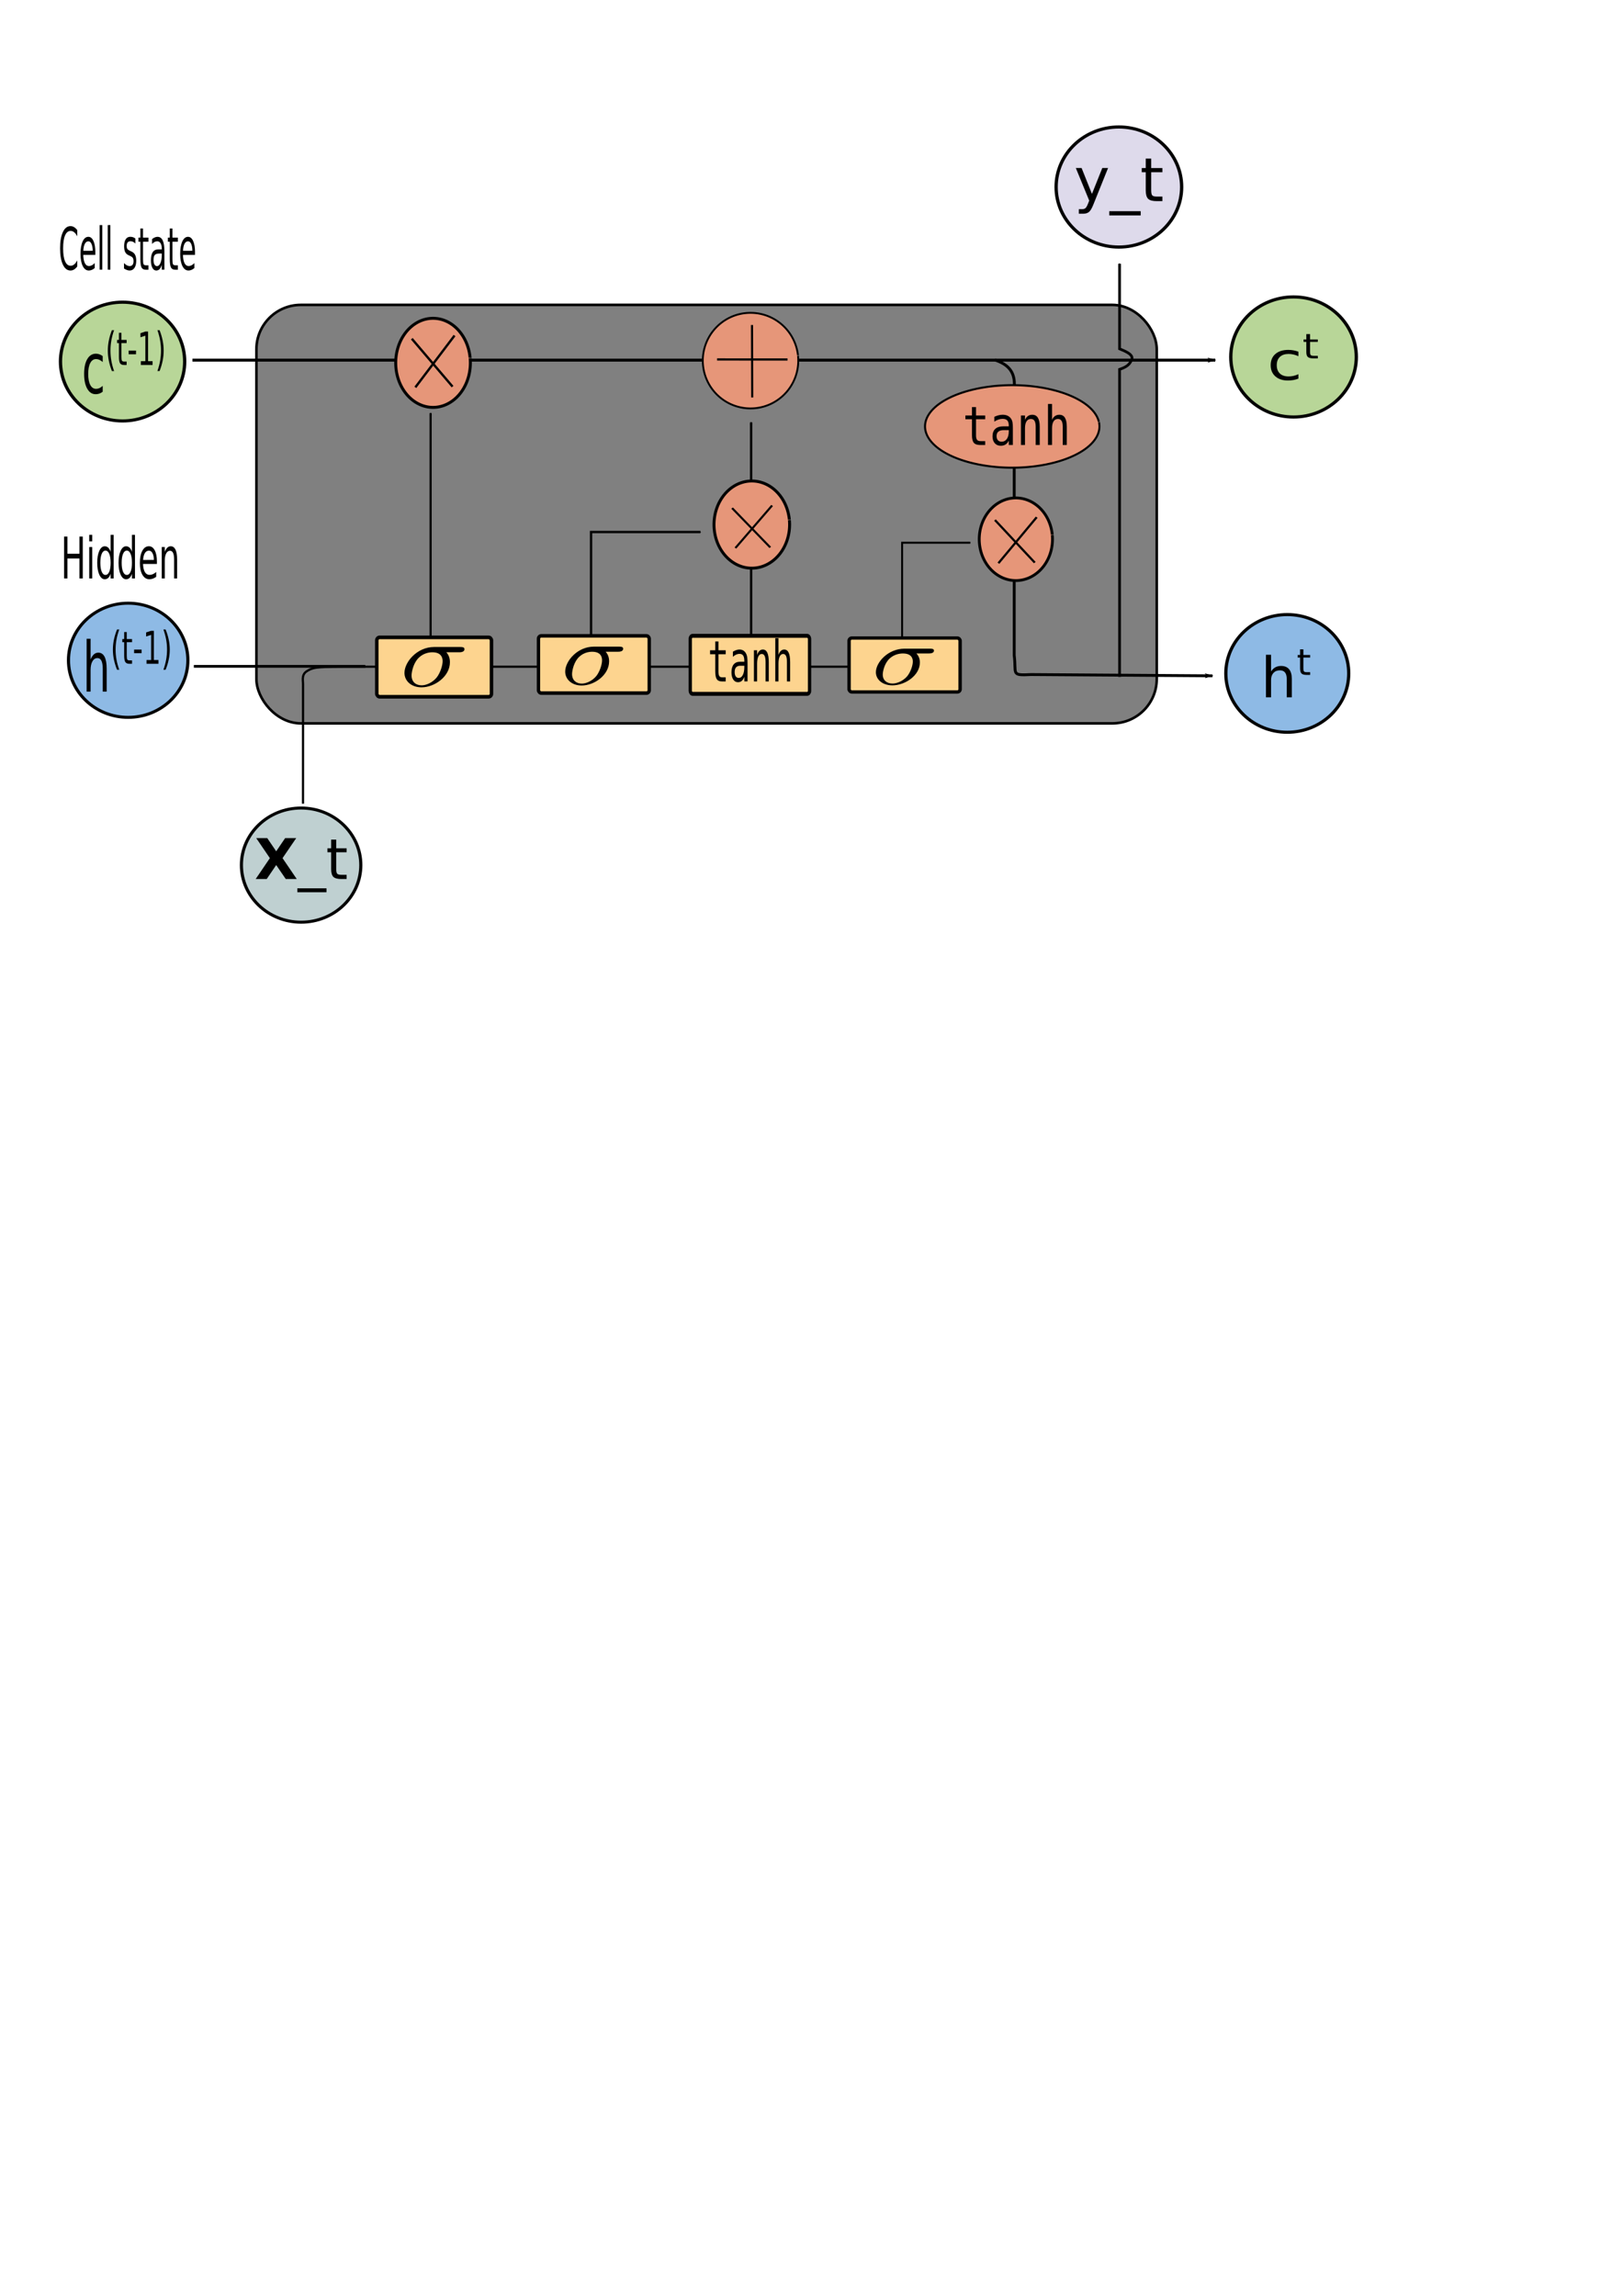 <?xml version="1.0" encoding="UTF-8" standalone="no"?>
<svg
   xmlns:ns1="http://www.iki.fi/pav/software/textext/"
   xmlns:dc="http://purl.org/dc/elements/1.1/"
   xmlns:cc="http://creativecommons.org/ns#"
   xmlns:rdf="http://www.w3.org/1999/02/22-rdf-syntax-ns#"
   xmlns:svg="http://www.w3.org/2000/svg"
   xmlns="http://www.w3.org/2000/svg"
   xmlns:sodipodi="http://sodipodi.sourceforge.net/DTD/sodipodi-0.dtd"
   xmlns:inkscape="http://www.inkscape.org/namespaces/inkscape"
   sodipodi:docname="lstm1.svg"
   inkscape:version="1.0 (1.0+r73+1)"
   id="svg5429"
   version="1.1"
   viewBox="0 0 210 297"
   height="297mm"
   width="210mm">
  <defs
     id="defs5423">
    <marker
       inkscape:stockid="Arrow1Lend"
       orient="auto"
       refY="0.0"
       refX="0.0"
       id="marker6873"
       style="overflow:visible;"
       inkscape:isstock="true">
      <path
         id="path6871"
         d="M 0.0,0.0 L 5.0,-5.0 L -12.5,0.0 L 5.0,5.0 L 0.0,0.0 z "
         style="fill-rule:evenodd;stroke:#000000;stroke-width:1pt;stroke-opacity:1;fill:#000000;fill-opacity:1"
         transform="scale(0.8) rotate(180) translate(12.5,0)" />
    </marker>
    <marker
       inkscape:collect="always"
       inkscape:isstock="true"
       style="overflow:visible;"
       id="Arrow1Lend"
       refX="0.0"
       refY="0.0"
       orient="auto"
       inkscape:stockid="Arrow1Lend">
      <path
         transform="scale(0.8) rotate(180) translate(12.5,0)"
         style="fill-rule:evenodd;stroke:#000000;stroke-width:1pt;stroke-opacity:1;fill:#000000;fill-opacity:1"
         d="M 0.0,0.0 L 5.0,-5.0 L -12.5,0.0 L 5.0,5.0 L 0.0,0.0 z "
         id="path6556" />
    </marker>
    <marker
       inkscape:collect="always"
       inkscape:isstock="true"
       style="overflow:visible"
       id="marker2999"
       refX="0"
       refY="0"
       orient="auto"
       inkscape:stockid="Arrow1Mend">
      <path
         transform="matrix(-0.4,0,0,-0.4,-4,0)"
         style="fill:#000000;fill-opacity:1;fill-rule:evenodd;stroke:#000000;stroke-width:1pt;stroke-opacity:1"
         d="M 0,0 5,-5 -12.5,0 5,5 Z"
         id="path2675" />
    </marker>
    <marker
       inkscape:isstock="true"
       style="overflow:visible"
       id="marker6249"
       refX="0"
       refY="0"
       orient="auto"
       inkscape:stockid="Arrow1Mend"
       inkscape:collect="always">
      <path
         transform="matrix(-0.4,0,0,-0.4,-4,0)"
         style="fill:#000000;fill-opacity:1;fill-rule:evenodd;stroke:#000000;stroke-width:1pt;stroke-opacity:1"
         d="M 0,0 5,-5 -12.5,0 5,5 Z"
         id="path6247" />
    </marker>
    <marker
       inkscape:isstock="true"
       style="overflow:visible"
       id="marker4423"
       refX="0"
       refY="0"
       orient="auto"
       inkscape:stockid="Arrow1Mend">
      <path
         transform="matrix(-0.4,0,0,-0.4,-4,0)"
         style="fill:#000000;fill-opacity:1;fill-rule:evenodd;stroke:#000000;stroke-width:1pt;stroke-opacity:1"
         d="M 0,0 5,-5 -12.5,0 5,5 Z"
         id="path4421" />
    </marker>
    <marker
       inkscape:collect="always"
       inkscape:stockid="Arrow1Mend"
       orient="auto"
       refY="0"
       refX="0"
       id="marker5755"
       style="overflow:visible"
       inkscape:isstock="true">
      <path
         id="path5753"
         d="M 0,0 5,-5 -12.5,0 5,5 Z"
         style="fill:#000000;fill-opacity:1;fill-rule:evenodd;stroke:#000000;stroke-width:1pt;stroke-opacity:1"
         transform="matrix(-0.4,0,0,-0.4,-4,0)" />
    </marker>
    <marker
       inkscape:stockid="Arrow1Mend"
       orient="auto"
       refY="0"
       refX="0"
       id="marker6249-3"
       style="overflow:visible"
       inkscape:isstock="true">
      <path
         id="path6247-5"
         d="M 0,0 5,-5 -12.5,0 5,5 Z"
         style="fill:#000000;fill-opacity:1;fill-rule:evenodd;stroke:#000000;stroke-width:1pt;stroke-opacity:1"
         transform="matrix(-0.4,0,0,-0.4,-4,0)" />
    </marker>
    <marker
       inkscape:isstock="true"
       style="overflow:visible"
       id="marker6569"
       refX="0"
       refY="0"
       orient="auto"
       inkscape:stockid="Arrow1Mend">
      <path
         transform="matrix(-0.4,0,0,-0.4,-4,0)"
         style="fill:#000000;fill-opacity:1;fill-rule:evenodd;stroke:#000000;stroke-width:1pt;stroke-opacity:1"
         d="M 0,0 5,-5 -12.5,0 5,5 Z"
         id="path6567" />
    </marker>
    <marker
       inkscape:stockid="Arrow1Mend"
       orient="auto"
       refY="0"
       refX="0"
       id="marker25984-3"
       style="overflow:visible"
       inkscape:isstock="true">
      <path
         id="path25982-5"
         d="M 0,0 5,-5 -12.5,0 5,5 Z"
         style="fill:#000000;fill-opacity:1;fill-rule:evenodd;stroke:#000000;stroke-width:1pt;stroke-opacity:1"
         transform="matrix(-0.4,0,0,-0.4,-4,0)" />
    </marker>
    <g
       id="id-3698862d-3ca3-42c5-a12e-9fc635153b04">
      <symbol
         overflow="visible"
         id="id-7d02cf95-5e70-4379-bb67-da55391d9fa7">
        <path
           style="stroke:none"
           d=""
           id="id-05a50de3-9fed-4ae0-a620-45b4a260aed2" />
      </symbol>
      <symbol
         overflow="visible"
         id="id-f7bcbf70-4a02-41ce-b212-4ad4401a82a6">
        <path
           style="stroke:none"
           d="m 5.156,-3.719 c 0.141,0 0.5,0 0.5,-0.344 0,-0.234 -0.219,-0.234 -0.391,-0.234 h -2.281 c -1.5,0 -2.609,1.641 -2.609,2.828 0,0.875 0.594,1.578 1.5,1.578 1.172,0 2.5,-1.203 2.5,-2.734 0,-0.172 0,-0.656 -0.312,-1.094 z M 1.891,-0.109 C 1.391,-0.109 1,-0.469 1,-1.188 c 0,-0.297 0.109,-1.109 0.469,-1.703 0.422,-0.688 1.016,-0.828 1.359,-0.828 0.828,0 0.906,0.656 0.906,0.969 0,0.469 -0.203,1.281 -0.531,1.797 -0.391,0.578 -0.938,0.844 -1.312,0.844 z m 0,0"
           id="id-698baf8d-4e3b-4f58-bee7-e646c668439f" />
      </symbol>
    </g>
  </defs>
  <sodipodi:namedview
     inkscape:window-maximized="1"
     inkscape:window-y="0"
     inkscape:window-x="0"
     inkscape:window-height="850"
     inkscape:window-width="1600"
     inkscape:snap-global="false"
     showgrid="true"
     inkscape:document-rotation="0"
     inkscape:current-layer="layer1"
     inkscape:document-units="mm"
     inkscape:cy="427.73723"
     inkscape:cx="298.07879"
     inkscape:zoom="0.7"
     inkscape:pageshadow="2"
     inkscape:pageopacity="0.0"
     borderopacity="1.0"
     bordercolor="#666666"
     pagecolor="#ffffff"
     id="base">
    <inkscape:grid
       id="grid6524"
       type="xygrid" />
  </sodipodi:namedview>
  <g
     id="layer1"
     inkscape:groupmode="layer"
     inkscape:label="Layer 1">
    <rect
       style="fill:#808080;fill-rule:evenodd;stroke:#000000;stroke-width:0.334;stroke-miterlimit:4;stroke-dasharray:none;stop-color:#000000"
       id="rect19284"
       width="116.495"
       height="54.138"
       x="33.177"
       y="39.442"
       ry="5.744" />
    <path
       style="fill:none;stroke:#000000;stroke-width:0.287;stroke-linecap:butt;stroke-linejoin:miter;stroke-miterlimit:4;stroke-dasharray:none;stroke-opacity:1"
       d="m 39.203,103.969 0.006,-15.318 c 0.018,-0.604 -0.23,-1.315 0.448,-1.794 0.81,-0.501 1.035,-0.589 4.788,-0.608 h 58.065 21.322"
       id="path2656"
       sodipodi:nodetypes="cccccc" />
    <path
       style="fill:none;stroke:#000000;stroke-width:0.356;stroke-linecap:butt;stroke-linejoin:miter;stroke-miterlimit:4;stroke-dasharray:none;stroke-opacity:1"
       d="M 25.082,86.202 H 47.27"
       id="path2662" />
    <path
       style="fill:none;stroke:#000000;stroke-width:0.28;stroke-linecap:butt;stroke-linejoin:miter;stroke-miterlimit:4;stroke-dasharray:none;stroke-opacity:1;marker-end:url(#marker2999)"
       d="M 55.716,82.359 V 53.444"
       id="path2664" />
    <path
       sodipodi:nodetypes="cc"
       style="fill:none;stroke:#000000;stroke-width:0.38;stroke-linecap:butt;stroke-linejoin:miter;stroke-miterlimit:4;stroke-dasharray:none;stroke-opacity:1;marker-end:url(#Arrow1Lend)"
       d="M 24.901,46.589 H 157.249"
       id="path3049" />
    <path
       style="fill:none;stroke:#000000;stroke-width:0.304;stroke-linecap:butt;stroke-linejoin:miter;stroke-miterlimit:4;stroke-dasharray:none;stroke-opacity:1;marker-end:url(#marker6249)"
       d="M 76.477,84.327 V 68.827 h 14.158"
       id="path4167"
       sodipodi:nodetypes="ccc" />
    <path
       id="path4167-3"
       d="M 97.188,87.72 V 54.641"
       style="fill:none;stroke:#000000;stroke-width:0.3;stroke-linecap:butt;stroke-linejoin:miter;stroke-miterlimit:4;stroke-dasharray:none;stroke-opacity:1;marker-end:url(#marker4423)" />
    <path
       style="fill:none;stroke:#000000;stroke-width:0.371;stroke-linecap:butt;stroke-linejoin:miter;stroke-miterlimit:4;stroke-dasharray:none;stroke-opacity:1;marker-end:url(#marker6873)"
       d="m 128.731,46.567 c 1.524,0.519 2.705,1.379 2.497,3.613 v 34.595 c 0.31,2.422 -0.505,2.628 2.184,2.49 l 23.466,0.163"
       id="path4711"
       sodipodi:nodetypes="ccccc" />
    <path
       style="fill:none;stroke:#000000;stroke-width:0.35px;stroke-linecap:butt;stroke-linejoin:miter;stroke-opacity:1;marker-end:url(#marker5755)"
       d="M 144.861,87.569 V 47.785 c 1.207,-0.401 1.354,-0.835 1.577,-1.257 0.245,-0.659 -0.759,-1.057 -1.577,-1.401 V 34.122"
       id="path5668"
       sodipodi:nodetypes="ccccc" />
    <path
       d="m 136.157,69.217 a 4.739,5.345 0 0 1 -4.22,5.86 4.739,5.345 0 0 1 -5.205,-4.746 4.739,5.345 0 0 1 4.195,-5.883 4.739,5.345 0 0 1 5.226,4.718"
       style="font-variation-settings:normal;vector-effect:none;fill:#e69679;fill-opacity:1;fill-rule:evenodd;stroke:#000000;stroke-width:0.365;stroke-linecap:butt;stroke-linejoin:miter;stroke-miterlimit:4;stroke-dasharray:none;stroke-dashoffset:0;stroke-opacity:1;stop-color:#000000"
       id="path4188"
       sodipodi:type="arc"
       sodipodi:cx="131.4435"
       sodipodi:cy="69.761559"
       sodipodi:rx="4.7385702"
       sodipodi:ry="5.3450828"
       sodipodi:start="6.1812057"
       sodipodi:end="6.1715715"
       sodipodi:open="true"
       sodipodi:arc-type="arc" />
    <g
       id="g5705-0"
       transform="matrix(3.461,0,0,3.153,-265.473,-128.838)"
       style="fill:#e69679;fill-opacity:1;stroke-width:0.085;stroke-miterlimit:4;stroke-dasharray:none">
      <path
         style="fill:#e69679;fill-opacity:1;stroke:#000000;stroke-width:0.085;stroke-linecap:butt;stroke-linejoin:miter;stroke-miterlimit:4;stroke-dasharray:none;stroke-opacity:1"
         d="m 113.901,62.199 1.488,1.746"
         id="path5699-6"
         sodipodi:nodetypes="cc" />
      <path
         style="fill:#e69679;fill-opacity:1;stroke:#000000;stroke-width:0.085;stroke-linecap:butt;stroke-linejoin:miter;stroke-miterlimit:4;stroke-dasharray:none;stroke-opacity:1"
         d="m 115.461,62.083 -1.431,1.888"
         id="path5701-0"
         sodipodi:nodetypes="cc" />
    </g>
    <path
       d="m 103.255,46.025 a 6.176,6.183 0 0 1 -5.5,6.779 6.176,6.183 0 0 1 -6.784,-5.491 6.176,6.183 0 0 1 5.468,-6.806 6.176,6.183 0 0 1 6.811,5.458"
       sodipodi:arc-type="arc"
       sodipodi:open="true"
       sodipodi:end="6.1715715"
       sodipodi:start="6.1812057"
       sodipodi:ry="6.1832781"
       sodipodi:rx="6.1758776"
       sodipodi:cy="46.653988"
       sodipodi:cx="97.111534"
       sodipodi:type="arc"
       id="path4188-9"
       style="font-variation-settings:normal;vector-effect:none;fill:#e69679;fill-opacity:1;fill-rule:evenodd;stroke:#000000;stroke-width:0.24;stroke-linecap:butt;stroke-linejoin:miter;stroke-miterlimit:4;stroke-dasharray:none;stroke-dashoffset:0;stroke-opacity:1;stop-color:#000000" />
    <g
       id="g6357"
       transform="matrix(3.849,0,0,3.904,-437.46,-200.364)"
       style="fill:#e69679;fill-opacity:1;stroke-width:0.073;stroke-miterlimit:4;stroke-dasharray:none">
      <path
         style="fill:#e69679;fill-opacity:1;stroke:#000000;stroke-width:0.073;stroke-linecap:butt;stroke-linejoin:miter;stroke-miterlimit:4;stroke-dasharray:none;stroke-opacity:1"
         d="m 138.935,62.092 0.007,2.402"
         id="path5699-1"
         sodipodi:nodetypes="cc" />
      <path
         style="fill:#e69679;fill-opacity:1;stroke:#000000;stroke-width:0.073;stroke-linecap:butt;stroke-linejoin:miter;stroke-miterlimit:4;stroke-dasharray:none;stroke-opacity:1"
         d="m 140.13,63.235 -2.369,-0.001"
         id="path5701-5"
         sodipodi:nodetypes="cc" />
    </g>
    <g
       id="g17767"
       transform="matrix(1.124,0,0,1.353,-191.062,15.011)"
       inkscape:transform-center-x="0.12873891"
       inkscape:transform-center-y="0.18379046">
      <rect
         style="font-variation-settings:normal;vector-effect:none;fill:#fdd48f;fill-opacity:1;fill-rule:evenodd;stroke:#000000;stroke-width:0.379;stroke-linecap:butt;stroke-linejoin:miter;stroke-miterlimit:4;stroke-dasharray:none;stroke-dashoffset:0;stroke-opacity:1;stop-color:#000000"
         id="rect5670-1"
         width="13.734"
         height="5.547"
         x="249.443"
         y="49.7"
         ry="0.279" />
      <g
         aria-label="tanh"
         transform="matrix(0.721,0,0,0.96,115.692,5.676)"
         id="text7094"
         style="font-weight:bold;font-size:5.673px;line-height:0.05;font-family:sans-serif;-inkscape-font-specification:'sans-serif Bold';stroke-width:0.316">
        <path
           d="m 190.008,46.416 v 0.881 h 1.158 v 0.396 h -1.158 v 1.684 q 0,0.343 0.13,0.479 0.13,0.136 0.454,0.136 h 0.573 v 0.407 h -0.623 q -0.573,0 -0.809,-0.23 -0.235,-0.23 -0.235,-0.792 v -1.684 h -0.828 v -0.396 h 0.828 v -0.881 z"
           style="font-style:normal;font-variant:normal;font-weight:normal;font-stretch:normal;font-size:5.673px;font-family:'Bitstream Vera Sans Mono';-inkscape-font-specification:'Bitstream Vera Sans Mono';stroke-width:0.316"
           id="path7582" />
        <path
           d="m 193.665,48.839 h -0.169 q -0.446,0 -0.673,0.158 -0.224,0.155 -0.224,0.465 0,0.28 0.169,0.435 0.169,0.155 0.468,0.155 0.421,0 0.662,-0.291 0.241,-0.294 0.244,-0.809 v -0.114 z m 0.989,-0.211 v 1.77 h -0.512 v -0.46 q -0.163,0.277 -0.413,0.41 -0.247,0.13 -0.601,0.13 -0.474,0 -0.756,-0.266 -0.283,-0.269 -0.283,-0.717 0,-0.518 0.346,-0.787 0.349,-0.269 1.022,-0.269 h 0.684 v -0.08 q -0.003,-0.371 -0.188,-0.537 -0.186,-0.169 -0.593,-0.169 -0.26,0 -0.526,0.075 -0.266,0.075 -0.518,0.219 v -0.51 q 0.283,-0.108 0.54,-0.161 0.26,-0.055 0.504,-0.055 0.385,0 0.656,0.114 0.274,0.114 0.443,0.341 0.105,0.138 0.15,0.343 0.044,0.202 0.044,0.609 z"
           style="font-style:normal;font-variant:normal;font-weight:normal;font-stretch:normal;font-size:5.673px;font-family:'Bitstream Vera Sans Mono';-inkscape-font-specification:'Bitstream Vera Sans Mono';stroke-width:0.316"
           id="path7584" />
        <path
           d="m 198.044,48.477 v 1.922 h -0.512 v -1.922 q 0,-0.418 -0.147,-0.615 -0.147,-0.197 -0.46,-0.197 -0.357,0 -0.551,0.255 -0.191,0.252 -0.191,0.726 v 1.753 h -0.51 v -3.102 h 0.51 V 47.762 q 0.136,-0.266 0.368,-0.402 0.233,-0.138 0.551,-0.138 0.474,0 0.706,0.313 0.235,0.31 0.235,0.942 z"
           style="font-style:normal;font-variant:normal;font-weight:normal;font-stretch:normal;font-size:5.673px;font-family:'Bitstream Vera Sans Mono';-inkscape-font-specification:'Bitstream Vera Sans Mono';stroke-width:0.316"
           id="path7586" />
        <path
           d="m 201.456,48.477 v 1.922 h -0.512 v -1.922 q 0,-0.418 -0.147,-0.615 -0.147,-0.197 -0.46,-0.197 -0.357,0 -0.551,0.255 -0.191,0.252 -0.191,0.726 v 1.753 h -0.51 v -4.31 h 0.51 V 47.762 q 0.136,-0.266 0.368,-0.402 0.233,-0.138 0.551,-0.138 0.474,0 0.706,0.313 0.235,0.31 0.235,0.942 z"
           style="font-style:normal;font-variant:normal;font-weight:normal;font-stretch:normal;font-size:5.673px;font-family:'Bitstream Vera Sans Mono';-inkscape-font-specification:'Bitstream Vera Sans Mono';stroke-width:0.316"
           id="path7588" />
      </g>
    </g>
    <g
       id="g17781"
       transform="matrix(1.273,0,0,1.251,-112.27,31.17)">
      <rect
         style="font-variation-settings:normal;vector-effect:none;fill:#fdd48f;fill-opacity:1;fill-rule:evenodd;stroke:#000000;stroke-width:0.344;stroke-linecap:butt;stroke-linejoin:miter;stroke-miterlimit:4;stroke-dasharray:none;stroke-dashoffset:0;stroke-opacity:1;stop-color:#000000"
         id="rect5670-7"
         width="11.285"
         height="5.58"
         x="174.496"
         y="41.062"
         ry="0.281" />
      <g
         id="g7738"
         ns1:jacobian_sqrt="0.353484"
         ns1:inkscapeversion="1.0"
         ns1:alignment="middle center"
         ns1:scale="1.0019999999999998"
         ns1:preamble="/home/kaladin/.config/inkscape/extensions/textext/default_packages.tex"
         ns1:text="$\\sigma$"
         ns1:pdfconverter="inkscape"
         ns1:texconverter="pdflatex"
         ns1:version="1.1.0"
         transform="matrix(0.493,0,0,0.46,177.872,59.375)">
        <defs
           id="id-2ae95ef1-243d-4b10-9cb6-5c96f420e08d">
          <g
             id="g6155">
            <symbol
               overflow="visible"
               id="symbol6149">
              <path
                 style="stroke:none"
                 d=""
                 id="path6147" />
            </symbol>
            <symbol
               overflow="visible"
               id="symbol6153">
              <path
                 style="stroke:none"
                 d="m 5.156,-3.719 c 0.141,0 0.5,0 0.5,-0.344 0,-0.234 -0.219,-0.234 -0.391,-0.234 h -2.281 c -1.5,0 -2.609,1.641 -2.609,2.828 0,0.875 0.594,1.578 1.5,1.578 1.172,0 2.5,-1.203 2.5,-2.734 0,-0.172 0,-0.656 -0.312,-1.094 z M 1.891,-0.109 C 1.391,-0.109 1,-0.469 1,-1.188 c 0,-0.297 0.109,-1.109 0.469,-1.703 0.422,-0.688 1.016,-0.828 1.359,-0.828 0.828,0 0.906,0.656 0.906,0.969 0,0.469 -0.203,1.281 -0.531,1.797 -0.391,0.578 -0.938,0.844 -1.312,0.844 z m 0,0"
                 id="path6151" />
            </symbol>
          </g>
        </defs>
        <g
           id="id-08a59fa6-6daf-4462-a1be-d557301eab3e"
           transform="matrix(2.267,0,0,1.872,-339.303,-281.657)">
          <g
             style="fill:#000000;fill-opacity:1"
             id="id-4315318b-cb02-4004-ba51-b513da359b10">
            <g
               id="g7734"
               transform="translate(148.712,134.765)">
              <path
                 style="stroke:none"
                 d="m 5.156,-3.719 c 0.141,0 0.5,0 0.5,-0.344 0,-0.234 -0.219,-0.234 -0.391,-0.234 h -2.281 c -1.5,0 -2.609,1.641 -2.609,2.828 0,0.875 0.594,1.578 1.5,1.578 1.172,0 2.5,-1.203 2.5,-2.734 0,-0.172 0,-0.656 -0.312,-1.094 z M 1.891,-0.109 C 1.391,-0.109 1,-0.469 1,-1.188 c 0,-0.297 0.109,-1.109 0.469,-1.703 0.422,-0.688 1.016,-0.828 1.359,-0.828 0.828,0 0.906,0.656 0.906,0.969 0,0.469 -0.203,1.281 -0.531,1.797 -0.391,0.578 -0.938,0.844 -1.312,0.844 z m 0,0"
                 id="id-b3386dbb-795c-4f3b-a9f5-828ec91df793" />
            </g>
          </g>
        </g>
      </g>
    </g>
    <g
       id="g17800"
       transform="matrix(1.315,0,0,1.377,-7.774,-0.388)">
      <rect
         ry="0.281"
         y="60.161"
         x="42.986"
         height="5.58"
         width="11.285"
         id="rect5670"
         style="font-variation-settings:normal;vector-effect:none;fill:#fdd48f;fill-opacity:1;fill-rule:evenodd;stroke:#000000;stroke-width:0.344;stroke-linecap:butt;stroke-linejoin:miter;stroke-miterlimit:4;stroke-dasharray:none;stroke-dashoffset:0;stroke-opacity:1;stop-color:#000000" />
      <g
         transform="matrix(1.118,0,0,0.86,-120.97,-51.137)"
         id="id-08a59fa6-6daf-4462-a1be-d557301eab3e-6">
        <g
           id="id-4315318b-cb02-4004-ba51-b513da359b10-3"
           style="fill:#000000;fill-opacity:1">
          <g
             transform="translate(148.712,134.765)"
             id="g7734-0">
            <path
               id="id-b3386dbb-795c-4f3b-a9f5-828ec91df793-2"
               d="m 5.156,-3.719 c 0.141,0 0.5,0 0.5,-0.344 0,-0.234 -0.219,-0.234 -0.391,-0.234 h -2.281 c -1.5,0 -2.609,1.641 -2.609,2.828 0,0.875 0.594,1.578 1.5,1.578 1.172,0 2.5,-1.203 2.5,-2.734 0,-0.172 0,-0.656 -0.312,-1.094 z M 1.891,-0.109 C 1.391,-0.109 1,-0.469 1,-1.188 c 0,-0.297 0.109,-1.109 0.469,-1.703 0.422,-0.688 1.016,-0.828 1.359,-0.828 0.828,0 0.906,0.656 0.906,0.969 0,0.469 -0.203,1.281 -0.531,1.797 -0.391,0.578 -0.938,0.844 -1.312,0.844 z m 0,0"
               style="stroke:none" />
          </g>
        </g>
      </g>
    </g>
    <g
       id="g17793"
       transform="matrix(1.27,0,0,1.327,-97.578,29.648)">
      <rect
         style="font-variation-settings:normal;vector-effect:none;fill:#fdd48f;fill-opacity:1;fill-rule:evenodd;stroke:#000000;stroke-width:0.344;stroke-linecap:butt;stroke-linejoin:miter;stroke-miterlimit:4;stroke-dasharray:none;stroke-dashoffset:0;stroke-opacity:1;stop-color:#000000"
         id="rect5670-9"
         width="11.285"
         height="5.58"
         x="131.694"
         y="39.646"
         ry="0.281" />
      <g
         transform="matrix(1.118,0,0,0.86,-32.262,-71.505)"
         id="id-08a59fa6-6daf-4462-a1be-d557301eab3e-5">
        <g
           id="id-4315318b-cb02-4004-ba51-b513da359b10-9"
           style="fill:#000000;fill-opacity:1">
          <g
             transform="translate(148.712,134.765)"
             id="g7734-8">
            <path
               id="id-b3386dbb-795c-4f3b-a9f5-828ec91df793-23"
               d="m 5.156,-3.719 c 0.141,0 0.5,0 0.5,-0.344 0,-0.234 -0.219,-0.234 -0.391,-0.234 h -2.281 c -1.5,0 -2.609,1.641 -2.609,2.828 0,0.875 0.594,1.578 1.5,1.578 1.172,0 2.5,-1.203 2.5,-2.734 0,-0.172 0,-0.656 -0.312,-1.094 z M 1.891,-0.109 C 1.391,-0.109 1,-0.469 1,-1.188 c 0,-0.297 0.109,-1.109 0.469,-1.703 0.422,-0.688 1.016,-0.828 1.359,-0.828 0.828,0 0.906,0.656 0.906,0.969 0,0.469 -0.203,1.281 -0.531,1.797 -0.391,0.578 -0.938,0.844 -1.312,0.844 z m 0,0"
               style="stroke:none" />
          </g>
        </g>
      </g>
    </g>
    <path
       d="m 142.198,54.622 a 11.283,5.336 0 0 1 -10.049,5.851 11.283,5.336 0 0 1 -12.394,-4.739 11.283,5.336 0 0 1 9.989,-5.873 11.283,5.336 0 0 1 12.442,4.71"
       style="font-variation-settings:normal;vector-effect:none;fill:#e69679;fill-opacity:1;fill-rule:evenodd;stroke:#000000;stroke-width:0.261;stroke-linecap:butt;stroke-linejoin:miter;stroke-miterlimit:4;stroke-dasharray:none;stroke-dashoffset:0;stroke-opacity:1;stop-color:#000000"
       id="path4926"
       sodipodi:type="arc"
       sodipodi:cx="130.9736"
       sodipodi:cy="55.165615"
       sodipodi:rx="11.282887"
       sodipodi:ry="5.3364058"
       sodipodi:start="6.1812057"
       sodipodi:end="6.1715715"
       sodipodi:open="true"
       sodipodi:arc-type="arc" />
    <g
       aria-label="tanh"
       transform="matrix(1.026,0,0,1.232,-68.661,-4.523)"
       id="text7094-86"
       style="font-weight:bold;font-size:5.673px;line-height:0.05;font-family:sans-serif;-inkscape-font-specification:'sans-serif Bold';stroke-width:0.171;stroke-miterlimit:4;stroke-dasharray:none">
      <path
         d="m 190.008,46.416 v 0.881 h 1.158 v 0.396 h -1.158 v 1.684 q 0,0.343 0.13,0.479 0.13,0.136 0.454,0.136 h 0.573 v 0.407 h -0.623 q -0.573,0 -0.809,-0.23 -0.235,-0.23 -0.235,-0.792 v -1.684 h -0.828 v -0.396 h 0.828 v -0.881 z"
         style="font-style:normal;font-variant:normal;font-weight:normal;font-stretch:normal;font-size:5.673px;font-family:'Bitstream Vera Sans Mono';-inkscape-font-specification:'Bitstream Vera Sans Mono';stroke-width:0.171;stroke-miterlimit:4;stroke-dasharray:none"
         id="path7582-1" />
      <path
         d="m 193.665,48.839 h -0.169 q -0.446,0 -0.673,0.158 -0.224,0.155 -0.224,0.465 0,0.28 0.169,0.435 0.169,0.155 0.468,0.155 0.421,0 0.662,-0.291 0.241,-0.294 0.244,-0.809 v -0.114 z m 0.989,-0.211 v 1.77 h -0.512 v -0.46 q -0.163,0.277 -0.413,0.41 -0.247,0.13 -0.601,0.13 -0.474,0 -0.756,-0.266 -0.283,-0.269 -0.283,-0.717 0,-0.518 0.346,-0.787 0.349,-0.269 1.022,-0.269 h 0.684 v -0.08 q -0.003,-0.371 -0.188,-0.537 -0.186,-0.169 -0.593,-0.169 -0.26,0 -0.526,0.075 -0.266,0.075 -0.518,0.219 v -0.51 q 0.283,-0.108 0.54,-0.161 0.26,-0.055 0.504,-0.055 0.385,0 0.656,0.114 0.274,0.114 0.443,0.341 0.105,0.138 0.15,0.343 0.044,0.202 0.044,0.609 z"
         style="font-style:normal;font-variant:normal;font-weight:normal;font-stretch:normal;font-size:5.673px;font-family:'Bitstream Vera Sans Mono';-inkscape-font-specification:'Bitstream Vera Sans Mono';stroke-width:0.171;stroke-miterlimit:4;stroke-dasharray:none"
         id="path7584-6" />
      <path
         d="m 198.044,48.477 v 1.922 h -0.512 v -1.922 q 0,-0.418 -0.147,-0.615 -0.147,-0.197 -0.46,-0.197 -0.357,0 -0.551,0.255 -0.191,0.252 -0.191,0.726 v 1.753 h -0.51 v -3.102 h 0.51 V 47.762 q 0.136,-0.266 0.368,-0.402 0.233,-0.138 0.551,-0.138 0.474,0 0.706,0.313 0.235,0.31 0.235,0.942 z"
         style="font-style:normal;font-variant:normal;font-weight:normal;font-stretch:normal;font-size:5.673px;font-family:'Bitstream Vera Sans Mono';-inkscape-font-specification:'Bitstream Vera Sans Mono';stroke-width:0.171;stroke-miterlimit:4;stroke-dasharray:none"
         id="path7586-6" />
      <path
         d="m 201.456,48.477 v 1.922 h -0.512 v -1.922 q 0,-0.418 -0.147,-0.615 -0.147,-0.197 -0.46,-0.197 -0.357,0 -0.551,0.255 -0.191,0.252 -0.191,0.726 v 1.753 h -0.51 v -4.31 h 0.51 V 47.762 q 0.136,-0.266 0.368,-0.402 0.233,-0.138 0.551,-0.138 0.474,0 0.706,0.313 0.235,0.31 0.235,0.942 z"
         style="font-style:normal;font-variant:normal;font-weight:normal;font-stretch:normal;font-size:5.673px;font-family:'Bitstream Vera Sans Mono';-inkscape-font-specification:'Bitstream Vera Sans Mono';stroke-width:0.171;stroke-miterlimit:4;stroke-dasharray:none"
         id="path7588-1" />
    </g>
    <path
       d="m 60.836,46.354 a 4.829,5.761 0 0 1 -4.301,6.316 4.829,5.761 0 0 1 -5.305,-5.116 4.829,5.761 0 0 1 4.275,-6.341 4.829,5.761 0 0 1 5.325,5.085"
       sodipodi:arc-type="arc"
       sodipodi:open="true"
       sodipodi:end="6.1715715"
       sodipodi:start="6.1812057"
       sodipodi:ry="5.7612557"
       sodipodi:rx="4.8289647"
       sodipodi:cy="46.940151"
       sodipodi:cx="56.032097"
       sodipodi:type="arc"
       id="path4188-0"
       style="font-variation-settings:normal;vector-effect:none;fill:#e69679;fill-opacity:1;fill-rule:evenodd;stroke:#000000;stroke-width:0.382;stroke-linecap:butt;stroke-linejoin:miter;stroke-miterlimit:4;stroke-dasharray:none;stroke-dashoffset:0;stroke-opacity:1;stop-color:#000000" />
    <g
       style="fill:#e69679;fill-opacity:1;stroke-width:0.085;stroke-miterlimit:4;stroke-dasharray:none"
       transform="matrix(3.544,0,0,3.549,-350.382,-176.925)"
       id="g5705-0-7">
      <path
         sodipodi:nodetypes="cc"
         id="path5699-6-7"
         d="m 113.901,62.199 1.488,1.746"
         style="fill:#e69679;fill-opacity:1;stroke:#000000;stroke-width:0.085;stroke-linecap:butt;stroke-linejoin:miter;stroke-miterlimit:4;stroke-dasharray:none;stroke-opacity:1" />
      <path
         sodipodi:nodetypes="cc"
         id="path5701-0-2"
         d="m 115.461,62.083 -1.431,1.888"
         style="fill:#e69679;fill-opacity:1;stroke:#000000;stroke-width:0.085;stroke-linecap:butt;stroke-linejoin:miter;stroke-miterlimit:4;stroke-dasharray:none;stroke-opacity:1" />
    </g>
    <path
       d="m 102.141,67.29 a 4.89,5.639 0 0 1 -4.355,6.182 4.89,5.639 0 0 1 -5.372,-5.007 4.89,5.639 0 0 1 4.329,-6.207 4.89,5.639 0 0 1 5.392,4.977"
       sodipodi:arc-type="arc"
       sodipodi:open="true"
       sodipodi:end="6.1715715"
       sodipodi:start="6.1812057"
       sodipodi:ry="5.6390605"
       sodipodi:rx="4.8899646"
       sodipodi:cy="67.864525"
       sodipodi:cx="97.276649"
       sodipodi:type="arc"
       id="path4188-3"
       style="font-variation-settings:normal;vector-effect:none;fill:#e69679;fill-opacity:1;fill-rule:evenodd;stroke:#000000;stroke-width:0.38;stroke-linecap:butt;stroke-linejoin:miter;stroke-miterlimit:4;stroke-dasharray:none;stroke-dashoffset:0;stroke-opacity:1;stop-color:#000000" />
    <g
       style="fill:#e69679;fill-opacity:1;stroke-width:0.085;stroke-miterlimit:4;stroke-dasharray:none"
       transform="matrix(3.317,0,0,2.914,-283.083,-115.517)"
       id="g5705-0-8">
      <path
         sodipodi:nodetypes="cc"
         id="path5699-6-6"
         d="m 113.901,62.199 1.488,1.746"
         style="fill:#e69679;fill-opacity:1;stroke:#000000;stroke-width:0.085;stroke-linecap:butt;stroke-linejoin:miter;stroke-miterlimit:4;stroke-dasharray:none;stroke-opacity:1" />
      <path
         sodipodi:nodetypes="cc"
         id="path5701-0-6"
         d="m 115.461,62.083 -1.431,1.888"
         style="fill:#e69679;fill-opacity:1;stroke:#000000;stroke-width:0.085;stroke-linecap:butt;stroke-linejoin:miter;stroke-miterlimit:4;stroke-dasharray:none;stroke-opacity:1" />
    </g>
    <path
       sodipodi:nodetypes="ccc"
       id="path4167-2"
       d="M 116.727,82.471 V 70.212 h 8.82"
       style="fill:none;stroke:#000000;stroke-width:0.253;stroke-linecap:butt;stroke-linejoin:miter;stroke-miterlimit:4;stroke-dasharray:none;stroke-opacity:1;marker-end:url(#marker6249-3)" />
    <g
       id="g352"
       transform="matrix(0.573,0,0,-0.548,102.401,69.481)"
       style="fill:#b8d698;fill-opacity:1">
      <path
         d="m 127.561,42.52 c 0,7.828 -6.346,14.173 -14.173,14.173 -7.828,0 -14.173,-6.346 -14.173,-14.173 0,-7.828 6.346,-14.173 14.173,-14.173 7.828,0 14.173,6.346 14.173,14.173 z"
         style="fill:#b8d698;fill-opacity:1;stroke:#000000;stroke-width:0.747;stroke-linecap:butt;stroke-linejoin:miter;stroke-miterlimit:10;stroke-dasharray:none;stroke-opacity:1"
         id="path354" />
    </g>
    <g
       style="font-weight:bold;font-size:9.935px;line-height:1.25;font-family:sans-serif;-inkscape-font-specification:'sans-serif Bold';stroke-width:0.745"
       id="text756"
       transform="matrix(0.835,0,0,0.694,32.294,168.371)"
       aria-label="ct">
      <path
         id="path14003"
         style="font-weight:normal;stroke-width:0.745"
         d="m 162.525,-177.047 v 0.834 q -0.378,-0.209 -0.762,-0.31 -0.378,-0.107 -0.766,-0.107 -0.868,0 -1.349,0.553 -0.48,0.548 -0.48,1.543 0,0.994 0.48,1.548 0.48,0.548 1.349,0.548 0.388,0 0.766,-0.102 0.383,-0.107 0.762,-0.315 v 0.825 q -0.374,0.175 -0.776,0.262 -0.398,0.087 -0.849,0.087 -1.227,0 -1.95,-0.771 -0.723,-0.771 -0.723,-2.081 0,-1.329 0.728,-2.091 0.733,-0.762 2.003,-0.762 0.412,0 0.805,0.087 0.393,0.083 0.762,0.252 z" />
      <path
         id="path14005"
         style="font-size:6.458px;baseline-shift:super;stroke-width:0.745"
         d="m 164.333,-180.331 v 1.003 h 1.195 v 0.451 h -1.195 v 1.917 q 0,0.432 0.117,0.555 0.12,0.123 0.482,0.123 h 0.596 v 0.486 h -0.596 q -0.672,0 -0.927,-0.249 -0.255,-0.252 -0.255,-0.914 v -1.917 h -0.426 v -0.451 h 0.426 v -1.003 z" />
    </g>
    <g
       id="g400"
       transform="matrix(0.561,0,0,-0.537,102.951,64.284)"
       style="fill:#8ebae5;fill-opacity:1">
      <path
         d="m 127.561,-42.52 c 0,7.828 -6.346,14.173 -14.173,14.173 -7.828,0 -14.173,-6.346 -14.173,-14.173 0,-7.828 6.346,-14.173 14.173,-14.173 7.828,0 14.173,6.346 14.173,14.173 z"
         style="fill:#8ebae5;fill-opacity:1;stroke:#000000;stroke-width:0.747;stroke-linecap:butt;stroke-linejoin:miter;stroke-miterlimit:10;stroke-dasharray:none;stroke-opacity:1"
         id="path402" />
    </g>
    <g
       style="font-weight:bold;font-size:13.428px;line-height:1.25;font-family:sans-serif;-inkscape-font-specification:'sans-serif Bold';stroke-width:1.007"
       id="text760"
       transform="matrix(0.544,0,0,0.54,70.012,143.519)"
       aria-label="ht">
      <path
         id="path13996"
         style="font-weight:normal;stroke-width:1.007"
         d="m 178.559,-103.147 v 4.432 h -1.206 v -4.393 q 0,-1.042 -0.406,-1.56 -0.406,-0.518 -1.22,-0.518 -0.977,0 -1.541,0.623 -0.564,0.623 -0.564,1.698 v 4.15 h -1.213 V -108.917 h 1.213 v 3.999 q 0.433,-0.662 1.016,-0.99 0.59,-0.328 1.357,-0.328 1.265,0 1.914,0.787 0.649,0.78 0.649,2.301 z" />
      <path
         id="path13998"
         style="font-size:8.728px;baseline-shift:super;stroke-width:1.007"
         d="m 181.311,-110.215 v 1.355 h 1.615 v 0.609 h -1.615 v 2.591 q 0,0.584 0.158,0.75 0.162,0.166 0.652,0.166 h 0.805 v 0.656 h -0.805 q -0.908,0 -1.253,-0.337 -0.345,-0.341 -0.345,-1.236 v -2.591 h -0.575 v -0.609 h 0.575 v -1.355 z" />
    </g>
    <g
       id="g248"
       transform="matrix(0.545,0,0,-0.521,78.381,63.264)"
       style="fill:#8ebae5;fill-opacity:1">
      <path
         d="m -99.214,-42.52 c 0,7.828 -6.346,14.173 -14.173,14.173 -7.828,0 -14.173,-6.346 -14.173,-14.173 0,-7.828 6.346,-14.173 14.173,-14.173 7.828,0 14.173,6.346 14.173,14.173 z"
         style="fill:#8ebae5;fill-opacity:1;stroke:#000000;stroke-width:0.747;stroke-linecap:butt;stroke-linejoin:miter;stroke-miterlimit:10;stroke-dasharray:none;stroke-opacity:1"
         id="path250" />
    </g>
    <g
       style="font-weight:bold;font-size:8.712px;line-height:1.25;font-family:sans-serif;-inkscape-font-specification:'sans-serif Bold';stroke-width:0.653"
       id="text538"
       transform="matrix(0.65,0,0,1.033,0.546,170.519)"
       aria-label="h(t-1)">
      <path
         id="path14396"
         style="font-weight:normal;font-size:8.712px;stroke-width:0.653"
         d="m 20.397,-81.335 v 2.876 h -0.783 v -2.85 q 0,-0.676 -0.264,-1.012 -0.264,-0.336 -0.791,-0.336 -0.634,0 -1,0.404 -0.366,0.404 -0.366,1.102 v 2.693 h -0.787 v -6.619 h 0.787 v 2.595 q 0.281,-0.43 0.659,-0.642 0.383,-0.213 0.881,-0.213 0.821,0 1.242,0.51 0.421,0.506 0.421,1.493 z" />
      <path
         id="path14398"
         style="font-size:5.663px;baseline-shift:super;stroke-width:0.653"
         d="m 22.901,-86.24 q -0.371,0.636 -0.55,1.258 -0.18,0.622 -0.18,1.261 0,0.639 0.18,1.266 0.182,0.625 0.55,1.258 h -0.442 q -0.415,-0.65 -0.622,-1.277 -0.205,-0.628 -0.205,-1.247 0,-0.617 0.205,-1.241 0.205,-0.625 0.622,-1.277 z" />
      <path
         id="path14400"
         style="font-size:5.663px;baseline-shift:super;stroke-width:0.653"
         d="m 24.394,-85.92 v 0.879 h 1.048 v 0.395 h -1.048 v 1.681 q 0,0.379 0.102,0.487 0.105,0.108 0.423,0.108 h 0.523 v 0.426 h -0.523 q -0.589,0 -0.813,-0.218 -0.224,-0.221 -0.224,-0.802 v -1.681 h -0.373 v -0.395 h 0.373 v -0.879 z" />
      <path
         id="path14402"
         style="font-size:5.663px;baseline-shift:super;stroke-width:0.653"
         d="m 25.857,-83.722 h 1.49 v 0.453 h -1.49 z" />
      <path
         id="path14404"
         style="font-size:5.663px;baseline-shift:super;stroke-width:0.653"
         d="m 28.329,-82.414 h 0.912 v -3.149 l -0.993,0.199 v -0.509 l 0.987,-0.199 h 0.559 v 3.658 h 0.912 v 0.47 h -2.378 z" />
      <path
         id="path14406"
         style="font-size:5.663px;baseline-shift:super;stroke-width:0.653"
         d="m 31.685,-86.24 h 0.442 q 0.415,0.653 0.619,1.277 0.207,0.625 0.207,1.241 0,0.619 -0.207,1.247 -0.205,0.628 -0.619,1.277 h -0.442 q 0.368,-0.633 0.547,-1.258 0.182,-0.628 0.182,-1.266 0,-0.639 -0.182,-1.261 -0.18,-0.622 -0.547,-1.258 z" />
    </g>
    <g
       style="font-weight:bold;font-size:5.42px;line-height:1.25;font-family:sans-serif;-inkscape-font-specification:'sans-serif Bold';stroke-width:0.37"
       id="text550"
       transform="matrix(0.802,0,0,1.371,1.333,220.369)"
       aria-label="Hidden">
      <path
         id="path14347"
         style="font-weight:normal;font-size:5.42px;stroke-width:0.37"
         d="m 8.678,-110.106 h 0.535 v 1.62 h 1.942 v -1.62 h 0.535 v 3.951 h -0.535 v -1.882 H 9.213 v 1.882 h -0.535 z" />
      <path
         id="path14349"
         style="font-weight:normal;font-size:5.42px;stroke-width:0.37"
         d="m 12.733,-109.118 h 0.487 v 2.964 h -0.487 z m 0,-1.154 h 0.487 v 0.617 h -0.487 z" />
      <path
         id="path14351"
         style="font-weight:normal;font-size:5.42px;stroke-width:0.37"
         d="m 16.186,-108.668 v -1.604 h 0.487 v 4.118 h -0.487 v -0.445 q -0.153,0.265 -0.389,0.394 -0.233,0.127 -0.561,0.127 -0.537,0 -0.876,-0.429 -0.336,-0.429 -0.336,-1.127 0,-0.699 0.336,-1.127 0.339,-0.429 0.876,-0.429 0.328,0 0.561,0.13 0.236,0.127 0.389,0.392 z m -1.659,1.035 q 0,0.537 0.22,0.844 0.222,0.304 0.609,0.304 0.386,0 0.609,-0.304 0.222,-0.307 0.222,-0.844 0,-0.537 -0.222,-0.842 -0.222,-0.307 -0.609,-0.307 -0.386,0 -0.609,0.307 -0.22,0.304 -0.22,0.842 z" />
      <path
         id="path14353"
         style="font-weight:normal;font-size:5.42px;stroke-width:0.37"
         d="m 19.627,-108.668 v -1.604 h 0.487 v 4.118 h -0.487 v -0.445 q -0.153,0.265 -0.389,0.394 -0.233,0.127 -0.561,0.127 -0.537,0 -0.876,-0.429 -0.336,-0.429 -0.336,-1.127 0,-0.699 0.336,-1.127 0.339,-0.429 0.876,-0.429 0.328,0 0.561,0.13 0.236,0.127 0.389,0.392 z m -1.659,1.035 q 0,0.537 0.22,0.844 0.222,0.304 0.609,0.304 0.386,0 0.609,-0.304 0.222,-0.307 0.222,-0.844 0,-0.537 -0.222,-0.842 -0.222,-0.307 -0.609,-0.307 -0.386,0 -0.609,0.307 -0.22,0.304 -0.22,0.842 z" />
      <path
         id="path14355"
         style="font-weight:normal;font-size:5.42px;stroke-width:0.37"
         d="m 23.652,-107.758 v 0.238 h -2.239 q 0.032,0.503 0.302,0.767 0.273,0.262 0.757,0.262 0.281,0 0.543,-0.069 0.265,-0.069 0.524,-0.206 v 0.46 q -0.262,0.111 -0.537,0.169 -0.275,0.058 -0.558,0.058 -0.709,0 -1.125,-0.413 -0.413,-0.413 -0.413,-1.117 0,-0.728 0.392,-1.154 0.394,-0.429 1.061,-0.429 0.598,0 0.945,0.386 0.349,0.384 0.349,1.045 z m -0.487,-0.143 q -0.005,-0.4 -0.225,-0.638 -0.217,-0.238 -0.577,-0.238 -0.408,0 -0.654,0.23 -0.243,0.23 -0.281,0.648 z" />
      <path
         id="path14357"
         style="font-weight:normal;font-size:5.42px;stroke-width:0.37"
         d="m 26.915,-107.943 v 1.789 h -0.487 v -1.773 q 0,-0.421 -0.164,-0.63 -0.164,-0.209 -0.492,-0.209 -0.394,0 -0.622,0.251 -0.228,0.251 -0.228,0.685 v 1.675 h -0.49 v -2.964 h 0.49 v 0.46 q 0.175,-0.267 0.41,-0.4 0.238,-0.132 0.548,-0.132 0.511,0 0.773,0.318 0.262,0.315 0.262,0.929 z" />
    </g>
    <g
       id="g192"
       transform="matrix(0.567,0,0,-0.542,80.151,69.82)"
       style="fill:#b8d698;fill-opacity:1">
      <path
         d="m -99.214,42.52 c 0,7.828 -6.346,14.173 -14.173,14.173 -7.828,0 -14.173,-6.346 -14.173,-14.173 0,-7.828 6.346,-14.173 14.173,-14.173 7.828,0 14.173,6.346 14.173,14.173 z"
         style="fill:#b8d698;fill-opacity:1;stroke:#000000;stroke-width:0.747;stroke-linecap:butt;stroke-linejoin:miter;stroke-miterlimit:10;stroke-dasharray:none;stroke-opacity:1"
         id="path194" />
    </g>
    <g
       style="font-weight:bold;font-size:7.989px;line-height:1.25;font-family:sans-serif;-inkscape-font-specification:'sans-serif Bold';stroke-width:0.599"
       id="text516"
       transform="matrix(0.696,0,0,1.143,-0.103,202.045)"
       aria-label="c(t-1)">
      <path
         id="path14383"
         style="font-style:normal;font-variant:normal;font-weight:normal;font-stretch:normal;font-size:7.989px;font-family:sans-serif;-inkscape-font-specification:sans-serif;stroke-width:0.599"
         d="m 19.242,-136.462 v 0.671 q -0.304,-0.168 -0.612,-0.25 -0.304,-0.086 -0.616,-0.086 -0.698,0 -1.084,0.445 -0.386,0.441 -0.386,1.24 0,0.8 0.386,1.244 0.386,0.441 1.084,0.441 0.312,0 0.616,-0.082 0.308,-0.086 0.612,-0.254 v 0.663 q -0.3,0.14 -0.624,0.211 -0.32,0.07 -0.683,0.07 -0.987,0 -1.568,-0.62 -0.581,-0.62 -0.581,-1.673 0,-1.069 0.585,-1.681 0.589,-0.612 1.611,-0.612 0.332,0 0.648,0.07 0.316,0.066 0.612,0.203 z" />
      <path
         id="path14385"
         style="font-size:5.193px;baseline-shift:super;stroke-width:0.599"
         d="m 21.356,-139.397 q -0.34,0.583 -0.505,1.154 -0.165,0.571 -0.165,1.156 0,0.586 0.165,1.161 0.167,0.573 0.505,1.154 h -0.406 q -0.38,-0.596 -0.571,-1.171 -0.188,-0.576 -0.188,-1.144 0,-0.565 0.188,-1.138 0.188,-0.573 0.571,-1.171 z" />
      <path
         id="path14387"
         style="font-size:5.193px;baseline-shift:super;stroke-width:0.599"
         d="m 22.725,-139.103 v 0.806 h 0.961 v 0.363 h -0.961 v 1.542 q 0,0.347 0.094,0.446 0.096,0.099 0.388,0.099 h 0.479 v 0.39 H 23.207 q -0.54,0 -0.745,-0.2 -0.205,-0.203 -0.205,-0.735 v -1.542 h -0.342 v -0.363 h 0.342 v -0.806 z" />
      <path
         id="path14389"
         style="font-size:5.193px;baseline-shift:super;stroke-width:0.599"
         d="m 24.066,-137.087 h 1.367 v 0.416 h -1.367 z" />
      <path
         id="path14391"
         style="font-size:5.193px;baseline-shift:super;stroke-width:0.599"
         d="m 26.333,-135.888 h 0.837 v -2.888 l -0.91,0.183 v -0.467 l 0.905,-0.183 h 0.512 v 3.355 h 0.837 v 0.431 h -2.181 z" />
      <path
         id="path14393"
         style="font-size:5.193px;baseline-shift:super;stroke-width:0.599"
         d="m 29.411,-139.397 h 0.406 q 0.38,0.598 0.568,1.171 0.19,0.573 0.19,1.138 0,0.568 -0.19,1.144 -0.188,0.576 -0.568,1.171 h -0.406 q 0.337,-0.581 0.502,-1.154 0.167,-0.576 0.167,-1.161 0,-0.586 -0.167,-1.156 -0.165,-0.571 -0.502,-1.154 z" />
    </g>
    <g
       style="font-weight:bold;font-size:3.379px;line-height:1.25;font-family:sans-serif;-inkscape-font-specification:'sans-serif Bold';stroke-width:0.253"
       id="text554"
       transform="matrix(1.018,0,0,2.043,-4.304,399.13)"
       aria-label="Cell state">
      <path
         id="path14360"
         style="font-weight:normal;font-size:3.717px;stroke-width:0.253"
         d="m 14.05,-180.788 v 0.387 q -0.185,-0.172 -0.396,-0.258 -0.209,-0.085 -0.445,-0.085 -0.465,0 -0.711,0.285 -0.247,0.283 -0.247,0.82 0,0.535 0.247,0.82 0.247,0.283 0.711,0.283 0.236,0 0.445,-0.085 0.211,-0.085 0.396,-0.258 v 0.383 q -0.192,0.131 -0.408,0.196 -0.214,0.065 -0.454,0.065 -0.615,0 -0.969,-0.376 -0.354,-0.378 -0.354,-1.029 0,-0.653 0.354,-1.029 0.354,-0.378 0.969,-0.378 0.243,0 0.457,0.065 0.216,0.064 0.405,0.192 z" />
      <path
         id="path14362"
         style="font-weight:normal;font-size:3.717px;stroke-width:0.253"
         d="m 16.344,-179.387 v 0.163 H 14.809 q 0.022,0.345 0.207,0.526 0.187,0.18 0.519,0.18 0.192,0 0.372,-0.047 0.181,-0.047 0.359,-0.142 v 0.316 q -0.18,0.076 -0.368,0.116 -0.189,0.04 -0.383,0.04 -0.486,0 -0.771,-0.283 -0.283,-0.283 -0.283,-0.766 0,-0.499 0.269,-0.791 0.27,-0.294 0.728,-0.294 0.41,0 0.648,0.265 0.24,0.263 0.24,0.717 z m -0.334,-0.098 q -0.004,-0.274 -0.154,-0.437 -0.149,-0.163 -0.396,-0.163 -0.28,0 -0.448,0.158 -0.167,0.158 -0.192,0.445 z" />
      <path
         id="path14364"
         style="font-weight:normal;font-size:3.717px;stroke-width:0.253"
         d="m 16.892,-181.112 h 0.334 v 2.824 h -0.334 z" />
      <path
         id="path14366"
         style="font-weight:normal;font-size:3.717px;stroke-width:0.253"
         d="m 17.923,-181.112 h 0.334 v 2.824 h -0.334 z" />
      <path
         id="path14368"
         style="font-weight:normal;font-size:3.717px;stroke-width:0.253"
         d="m 21.433,-180.26 v 0.316 q -0.142,-0.073 -0.294,-0.109 -0.152,-0.036 -0.316,-0.036 -0.249,0 -0.374,0.076 -0.123,0.076 -0.123,0.229 0,0.116 0.089,0.183 0.089,0.065 0.358,0.125 l 0.114,0.025 q 0.356,0.076 0.505,0.216 0.151,0.138 0.151,0.387 0,0.283 -0.225,0.448 -0.223,0.165 -0.615,0.165 -0.163,0 -0.341,-0.033 -0.176,-0.031 -0.372,-0.094 v -0.345 q 0.185,0.096 0.365,0.145 0.18,0.047 0.356,0.047 0.236,0 0.363,-0.08 0.127,-0.082 0.127,-0.229 0,-0.136 -0.093,-0.209 -0.091,-0.073 -0.401,-0.14 l -0.116,-0.027 q -0.31,-0.065 -0.448,-0.2 -0.138,-0.136 -0.138,-0.372 0,-0.287 0.203,-0.443 0.203,-0.156 0.577,-0.156 0.185,0 0.348,0.027 0.163,0.027 0.301,0.082 z" />
      <path
         id="path14370"
         style="font-weight:normal;font-size:3.717px;stroke-width:0.253"
         d="m 22.406,-180.897 v 0.577 h 0.688 v 0.26 h -0.688 v 1.104 q 0,0.249 0.067,0.319 0.069,0.071 0.278,0.071 h 0.343 v 0.28 h -0.343 q -0.387,0 -0.534,-0.143 -0.147,-0.145 -0.147,-0.526 v -1.104 h -0.245 v -0.26 h 0.245 v -0.577 z" />
      <path
         id="path14372"
         style="font-weight:normal;font-size:3.717px;stroke-width:0.253"
         d="m 24.459,-179.309 q -0.405,0 -0.561,0.093 -0.156,0.093 -0.156,0.316 0,0.178 0.116,0.283 0.118,0.103 0.319,0.103 0.278,0 0.445,-0.196 0.169,-0.198 0.169,-0.525 v -0.074 z m 0.666,-0.138 v 1.16 h -0.334 v -0.309 q -0.114,0.185 -0.285,0.274 -0.171,0.087 -0.417,0.087 -0.312,0 -0.497,-0.174 -0.183,-0.176 -0.183,-0.47 0,-0.343 0.229,-0.517 0.231,-0.174 0.686,-0.174 h 0.468 v -0.033 q 0,-0.231 -0.152,-0.356 -0.151,-0.127 -0.425,-0.127 -0.174,0 -0.339,0.042 -0.165,0.042 -0.318,0.125 v -0.309 q 0.183,-0.071 0.356,-0.105 0.172,-0.036 0.336,-0.036 0.441,0 0.659,0.229 0.218,0.229 0.218,0.693 z" />
      <path
         id="path14374"
         style="font-weight:normal;font-size:3.717px;stroke-width:0.253"
         d="m 26.145,-180.897 v 0.577 h 0.688 v 0.26 h -0.688 v 1.104 q 0,0.249 0.067,0.319 0.069,0.071 0.278,0.071 h 0.343 v 0.28 h -0.343 q -0.387,0 -0.534,-0.143 -0.147,-0.145 -0.147,-0.526 v -1.104 h -0.245 v -0.26 h 0.245 v -0.577 z" />
      <path
         id="path14376"
         style="font-weight:normal;font-size:3.717px;stroke-width:0.253"
         d="m 29.013,-179.387 v 0.163 h -1.535 q 0.022,0.345 0.207,0.526 0.187,0.18 0.519,0.18 0.192,0 0.372,-0.047 0.181,-0.047 0.359,-0.142 v 0.316 q -0.18,0.076 -0.368,0.116 -0.189,0.04 -0.383,0.04 -0.486,0 -0.771,-0.283 -0.283,-0.283 -0.283,-0.766 0,-0.499 0.269,-0.791 0.27,-0.294 0.728,-0.294 0.41,0 0.648,0.265 0.24,0.263 0.24,0.717 z m -0.334,-0.098 q -0.004,-0.274 -0.154,-0.437 -0.149,-0.163 -0.396,-0.163 -0.28,0 -0.448,0.158 -0.167,0.158 -0.192,0.445 z" />
    </g>
    <g
       style="fill:#bfd0d1;fill-opacity:1"
       transform="matrix(0.545,0,0,-0.521,129.512,102.923)"
       id="g248-3">
      <path
         id="path250-6"
         style="fill:#bfd0d1;fill-opacity:1;stroke:#000000;stroke-width:0.747;stroke-linecap:butt;stroke-linejoin:miter;stroke-miterlimit:10;stroke-dasharray:none;stroke-opacity:1"
         d="m -151.974,-17.259 c 0,7.828 -6.346,14.173 -14.173,14.173 -7.828,0 -14.173,-6.346 -14.173,-14.173 0,-7.828 6.346,-14.173 14.173,-14.173 7.828,0 14.173,6.346 14.173,14.173 z" />
    </g>
    <g
       transform="matrix(1.029,0,0,1.029,-12.995,-38.412)"
       style="font-size:7.056px;line-height:1.25;font-family:sans-serif;-inkscape-font-specification:sans-serif;stroke-width:0.265"
       id="text7153"
       aria-label="X_t">
      <path
         id="path7157"
         style="font-weight:bold;stroke-width:0.265"
         d="m 48.157,145.215 1.785,2.625 h -1.381 l -1.202,-1.757 -1.192,1.757 h -1.388 l 1.785,-2.625 -1.716,-2.518 h 1.385 l 1.127,1.657 1.123,-1.657 h 1.392 z" />
      <path
         id="path7159"
         style="font-weight:normal"
         d="m 53.683,149.011 v 0.493 h -3.666 v -0.493 z" />
      <path
         id="path7161"
         style="font-weight:normal"
         d="m 54.906,142.886 v 1.096 h 1.306 v 0.493 h -1.306 v 2.095 q 0,0.472 0.127,0.606 0.131,0.134 0.527,0.134 h 0.651 v 0.531 H 55.56 q -0.734,0 -1.013,-0.272 -0.279,-0.276 -0.279,-0.999 v -2.095 H 53.803 v -0.493 h 0.465 v -1.096 z" />
    </g>
    <g
       style="fill:#dedaeb;fill-opacity:1"
       transform="matrix(0.573,0,0,-0.548,79.801,47.495)"
       id="g352-7">
      <path
         id="path354-5"
         style="fill:#dedaeb;fill-opacity:1;stroke:#000000;stroke-width:0.747;stroke-linecap:butt;stroke-linejoin:miter;stroke-miterlimit:10;stroke-dasharray:none;stroke-opacity:1"
         d="m 127.561,42.52 c 0,7.828 -6.346,14.173 -14.173,14.173 -7.828,0 -14.173,-6.346 -14.173,-14.173 0,-7.828 6.346,-14.173 14.173,-14.173 7.828,0 14.173,6.346 14.173,14.173 z" />
    </g>
    <g
       style="font-size:7.833px;line-height:1.25;font-family:sans-serif;-inkscape-font-specification:sans-serif;stroke-width:0.294"
       id="text7197"
       aria-label="y_t">
      <path
         id="path7199"
         style="stroke-width:0.294"
         d="m 141.489,26.418 q -0.298,0.765 -0.581,0.998 -0.283,0.233 -0.757,0.233 h -0.562 v -0.589 h 0.413 q 0.291,0 0.451,-0.138 0.161,-0.138 0.356,-0.65 l 0.126,-0.321 -1.733,-4.215 h 0.746 l 1.339,3.35 1.339,-3.35 h 0.746 z" />
      <path
         id="path7201"
         style="stroke-width:0.294"
         d="m 147.597,27.321 v 0.547 h -4.069 v -0.547 z" />
      <path
         id="path7203"
         style="stroke-width:0.294"
         d="m 148.954,20.521 v 1.216 h 1.45 v 0.547 h -1.45 v 2.325 q 0,0.524 0.142,0.673 0.145,0.149 0.585,0.149 h 0.723 v 0.589 h -0.723 q -0.815,0 -1.124,-0.302 -0.31,-0.306 -0.31,-1.109 v -2.325 h -0.516 v -0.547 h 0.516 v -1.216 z" />
    </g>
  </g>
</svg>
